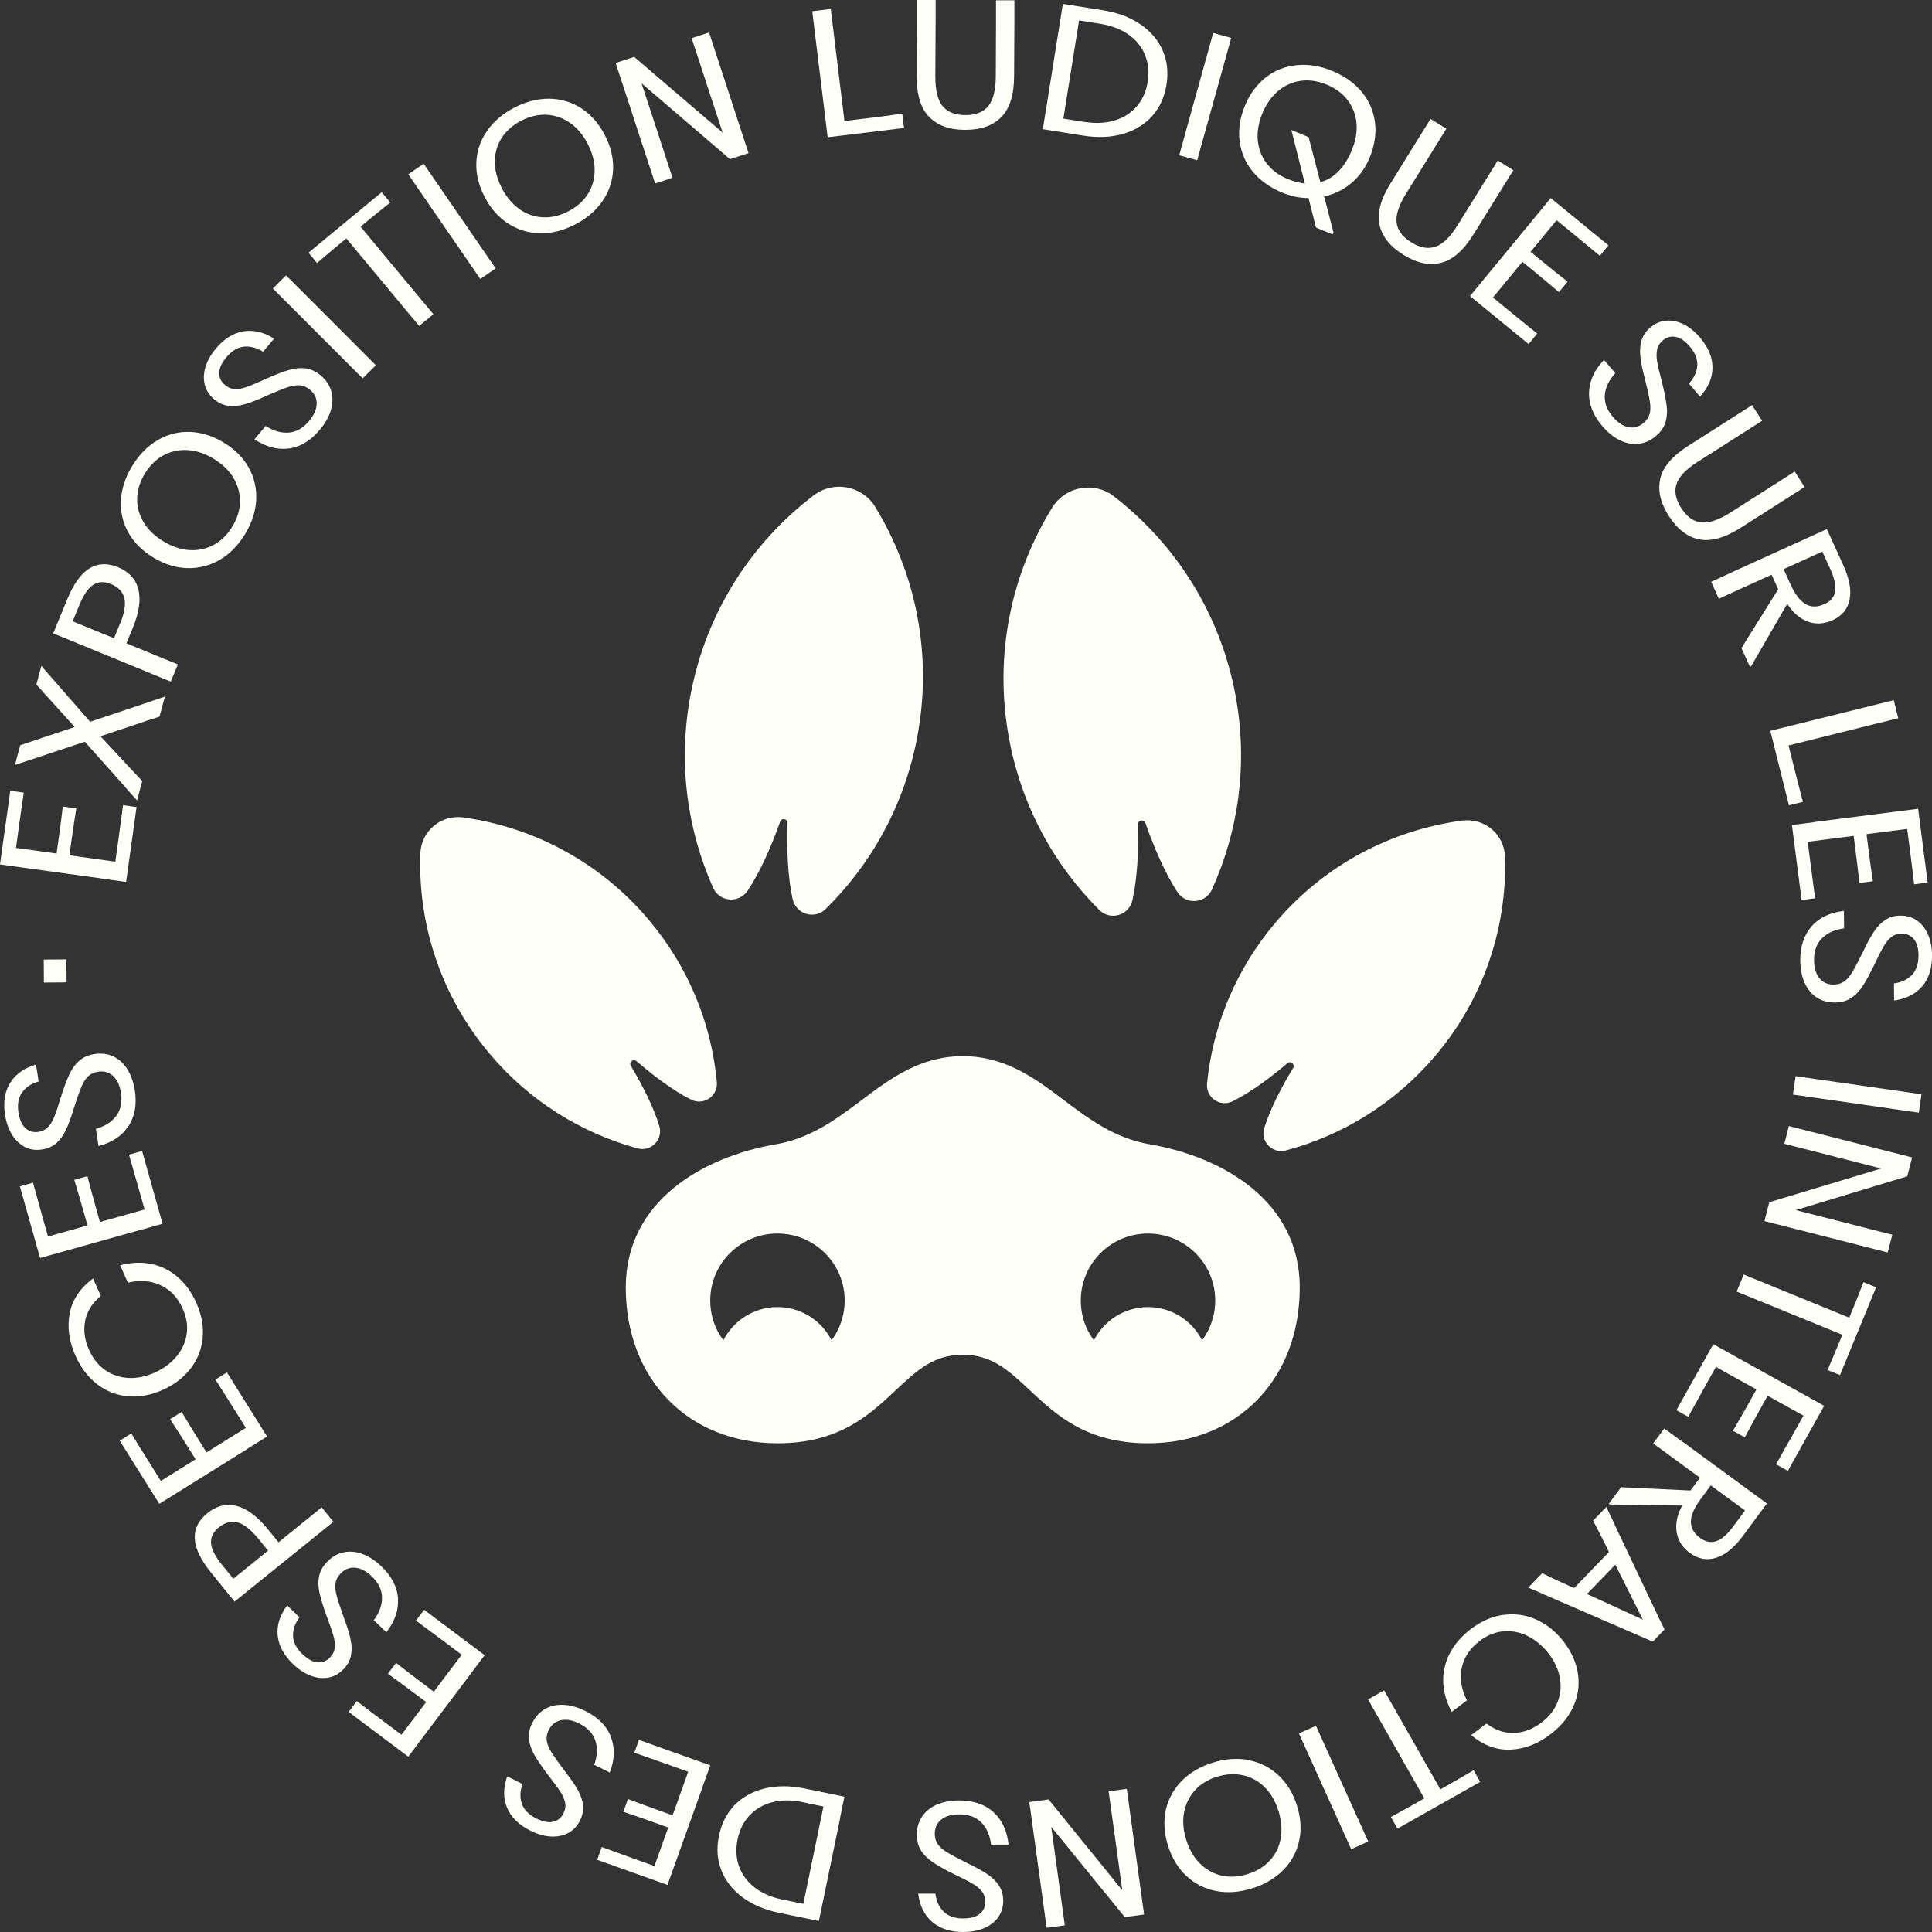 <svg width="102" height="102" viewBox="0 0 102 102" fill="none" xmlns="http://www.w3.org/2000/svg">
<rect x="0" y="0" width="102" height="102" fill="#333333" stroke="none"/>
<g clip-path="url(#clip0_372_2014)">
<path d="M5.474 46.394L1.176 45.801L0 45.639L0.543 41.748L1.256 41.846C1.176 42.368 1.093 42.964 0.998 43.644L0.844 44.766L2.986 45.062L3.078 44.414C3.177 43.707 3.256 43.095 3.315 42.581L4.028 42.68C3.945 43.194 3.854 43.802 3.755 44.509L3.664 45.157L6.088 45.493L6.25 44.335C6.349 43.612 6.432 43.004 6.496 42.51L7.209 42.609L6.658 46.563L5.482 46.401L5.474 46.394Z" fill="#FEFFF7"/>
<path d="M8.084 37.943C7.803 38.026 7.577 38.105 7.399 38.172L5.303 38.871L6.789 40.468L7.51 41.238L7.236 42.257C6.908 41.902 6.666 41.625 6.504 41.431L4.476 39.16L1.604 40.116L0.788 40.385L1.065 39.349L1.077 39.342C1.426 39.227 1.687 39.136 1.865 39.077L3.941 38.382L2.495 36.778L2.301 36.572C2.194 36.442 2.067 36.295 1.921 36.141L2.182 35.158L2.745 35.802L4.757 38.105L7.672 37.129C8.132 36.971 8.472 36.853 8.702 36.782L8.421 37.832L8.088 37.947L8.084 37.943Z" fill="#FEFFF7"/>
<path d="M7.922 35.537L3.91 33.889L2.809 33.439L3.553 31.63C3.886 30.824 4.274 30.282 4.722 30.01C5.165 29.737 5.672 29.713 6.235 29.947C6.809 30.184 7.166 30.571 7.304 31.116C7.443 31.661 7.344 32.345 7.003 33.17L6.674 33.964L8.29 34.628L9.392 35.078L9.015 35.987L7.914 35.537H7.922ZM6.346 32.91C6.571 32.356 6.647 31.914 6.563 31.578C6.48 31.242 6.251 30.994 5.866 30.839C5.506 30.689 5.193 30.701 4.924 30.875C4.658 31.045 4.417 31.392 4.203 31.91L3.834 32.803L6.017 33.696L6.342 32.91H6.346Z" fill="#FEFFF7"/>
<path d="M11.597 29.559C11.066 29.867 10.496 30.01 9.89 29.994C9.284 29.978 8.686 29.792 8.104 29.441C7.521 29.089 7.082 28.655 6.785 28.133C6.487 27.612 6.357 27.043 6.384 26.43C6.412 25.818 6.61 25.209 6.975 24.609C7.339 24.009 7.787 23.55 8.317 23.242C8.848 22.93 9.415 22.784 10.017 22.803C10.619 22.823 11.217 23.009 11.803 23.361C12.385 23.712 12.825 24.147 13.122 24.672C13.419 25.198 13.554 25.767 13.526 26.379C13.498 26.991 13.3 27.6 12.936 28.2C12.571 28.801 12.124 29.255 11.593 29.563L11.597 29.559ZM10.013 29.042C10.472 29.069 10.896 28.975 11.292 28.761C11.684 28.548 12.009 28.224 12.27 27.793C12.532 27.359 12.666 26.92 12.67 26.474C12.67 26.027 12.556 25.608 12.318 25.217C12.08 24.826 11.728 24.491 11.268 24.214C10.813 23.941 10.357 23.787 9.898 23.764C9.442 23.736 9.018 23.831 8.626 24.04C8.234 24.253 7.909 24.577 7.644 25.012C7.379 25.447 7.248 25.885 7.24 26.328C7.232 26.77 7.351 27.189 7.589 27.584C7.826 27.975 8.179 28.311 8.638 28.587C9.094 28.86 9.553 29.014 10.013 29.042Z" fill="#FEFFF7"/>
<path d="M15.269 23.673C14.659 23.764 14.049 23.602 13.435 23.195L14.025 22.488C14.441 22.756 14.849 22.871 15.249 22.839C15.653 22.804 16.01 22.598 16.323 22.223C16.58 21.915 16.711 21.614 16.719 21.318C16.727 21.022 16.608 20.773 16.358 20.572C16.192 20.433 16.014 20.354 15.823 20.342C15.633 20.331 15.412 20.366 15.158 20.453C14.905 20.54 14.52 20.698 14.013 20.919C13.586 21.117 13.221 21.259 12.912 21.346C12.603 21.433 12.318 21.46 12.057 21.425C11.791 21.389 11.546 21.279 11.312 21.085C11.059 20.872 10.892 20.619 10.813 20.327C10.738 20.03 10.746 19.718 10.845 19.386C10.944 19.054 11.126 18.73 11.391 18.41C11.827 17.889 12.31 17.585 12.849 17.494C13.384 17.403 13.926 17.533 14.469 17.877L13.891 18.572C13.546 18.355 13.209 18.268 12.873 18.304C12.536 18.339 12.231 18.529 11.95 18.865C11.704 19.161 11.578 19.434 11.573 19.686C11.57 19.939 11.669 20.153 11.875 20.323C12.037 20.457 12.211 20.532 12.397 20.54C12.584 20.548 12.793 20.512 13.027 20.429C13.261 20.346 13.598 20.204 14.037 20.003C14.524 19.785 14.928 19.631 15.245 19.536C15.562 19.442 15.859 19.414 16.133 19.45C16.406 19.485 16.671 19.608 16.921 19.813C17.206 20.05 17.396 20.331 17.487 20.647C17.578 20.967 17.574 21.298 17.471 21.65C17.368 22.002 17.174 22.345 16.893 22.681C16.414 23.258 15.867 23.59 15.257 23.681L15.269 23.673Z" fill="#FEFFF7"/>
<path d="M18.307 19.137L15.245 16.072L14.405 15.23L15.102 14.539L15.942 15.376L19.004 18.442L19.843 19.283L19.146 19.975L18.307 19.137Z" fill="#FEFFF7"/>
<path d="M16.287 13.342L20.153 10.146L20.604 10.691C20.173 11.03 19.674 11.437 19.111 11.904L19.036 11.967L22.122 15.677L22.882 16.589L22.129 17.209L21.369 16.297L18.283 12.587L18.216 12.642C17.646 13.113 17.154 13.527 16.739 13.887L16.287 13.342Z" fill="#FEFFF7"/>
<path d="M24.684 13.748L22.228 10.181L21.555 9.201L22.367 8.644L23.04 9.624L25.496 13.191L26.169 14.171L25.357 14.728L24.684 13.748Z" fill="#FEFFF7"/>
<path d="M28.514 12.315C27.9 12.303 27.338 12.133 26.827 11.801C26.316 11.473 25.904 11.007 25.591 10.402C25.274 9.802 25.128 9.201 25.147 8.601C25.167 8 25.349 7.447 25.694 6.938C26.038 6.428 26.522 6.013 27.148 5.685C27.769 5.361 28.391 5.203 29.005 5.211C29.619 5.219 30.181 5.389 30.689 5.717C31.195 6.045 31.607 6.511 31.924 7.119C32.237 7.72 32.388 8.32 32.368 8.925C32.348 9.529 32.17 10.082 31.825 10.592C31.481 11.102 30.997 11.517 30.376 11.845C29.75 12.168 29.132 12.326 28.518 12.315H28.514ZM27.433 11.05C27.813 11.311 28.225 11.453 28.672 11.473C29.12 11.493 29.568 11.386 30.011 11.153C30.463 10.916 30.803 10.612 31.041 10.233C31.279 9.853 31.393 9.435 31.393 8.976C31.393 8.518 31.267 8.048 31.017 7.574C30.772 7.104 30.459 6.736 30.082 6.479C29.706 6.219 29.294 6.08 28.851 6.057C28.407 6.037 27.959 6.144 27.508 6.377C27.056 6.614 26.716 6.918 26.478 7.293C26.241 7.669 26.122 8.087 26.126 8.546C26.126 9.004 26.252 9.474 26.502 9.948C26.747 10.418 27.06 10.786 27.437 11.046L27.433 11.05Z" fill="#FEFFF7"/>
<path d="M33.865 4.382L35.137 8.261L35.505 9.387L34.586 9.687L34.218 8.561L32.871 4.449L32.503 3.323L33.481 3.003L38.151 7.001L36.884 3.141L36.515 2.015L37.434 1.715L37.803 2.841L39.518 8.083L38.539 8.403L33.861 4.389L33.865 4.382Z" fill="#FEFFF7"/>
<path d="M43.553 6.064L43.026 1.77L42.884 0.593L43.862 0.474L44.005 1.651L44.583 6.388L45.656 6.258C46.449 6.163 47.11 6.076 47.637 6.001L47.728 6.756L43.696 7.246L43.553 6.068V6.064Z" fill="#FEFFF7"/>
<path d="M49.055 6.175C48.611 5.721 48.39 4.994 48.394 3.99L48.406 1.185V0H49.396V1.185L49.38 4.034C49.38 4.753 49.503 5.274 49.76 5.594C50.018 5.914 50.418 6.076 50.968 6.076C51.519 6.076 51.923 5.918 52.18 5.594C52.438 5.27 52.568 4.757 52.572 4.046L52.584 1.197V0.016H53.555V1.201L53.539 4.006C53.539 4.998 53.313 5.721 52.869 6.175C52.426 6.629 51.788 6.858 50.956 6.855C50.132 6.855 49.499 6.625 49.055 6.171V6.175Z" fill="#FEFFF7"/>
<path d="M55.246 5.65L55.927 1.375L56.113 0.206L58.232 0.541C59.005 0.664 59.658 0.909 60.205 1.28C60.747 1.652 61.139 2.11 61.381 2.659C61.623 3.208 61.69 3.809 61.587 4.461C61.48 5.12 61.231 5.673 60.835 6.12C60.438 6.566 59.924 6.882 59.29 7.068C58.66 7.25 57.959 7.281 57.187 7.159L55.056 6.819L55.242 5.65H55.246ZM57.266 6.436C57.852 6.527 58.379 6.503 58.854 6.357C59.329 6.211 59.718 5.962 60.019 5.61C60.32 5.259 60.514 4.824 60.593 4.314C60.676 3.801 60.629 3.331 60.45 2.9C60.272 2.469 59.983 2.11 59.579 1.825C59.175 1.541 58.68 1.351 58.09 1.256L56.969 1.079L56.141 6.262L57.262 6.44L57.266 6.436Z" fill="#FEFFF7"/>
<path d="M62.574 7.048L63.734 2.88L64.051 1.738L65.002 2.003L64.685 3.145L63.524 7.317L63.207 8.458L62.257 8.198L62.574 7.056V7.048Z" fill="#FEFFF7"/>
<path d="M66.134 9.055C65.75 8.577 65.52 8.04 65.445 7.435C65.37 6.835 65.465 6.219 65.722 5.59C65.98 4.962 66.348 4.465 66.819 4.093C67.291 3.722 67.833 3.505 68.447 3.441C69.061 3.378 69.691 3.477 70.341 3.745C70.99 4.014 71.513 4.386 71.901 4.86C72.289 5.334 72.519 5.871 72.594 6.472C72.666 7.068 72.57 7.684 72.313 8.316C72.083 8.87 71.763 9.32 71.339 9.672C70.919 10.023 70.44 10.256 69.909 10.371L70.4 12.267L70.356 12.374L69.477 12.014L69.085 10.454C68.633 10.462 68.17 10.363 67.687 10.165C67.037 9.897 66.518 9.525 66.134 9.047V9.055ZM66.407 7.416C66.451 7.874 66.606 8.281 66.879 8.633C67.152 8.988 67.52 9.261 67.984 9.45C68.285 9.573 68.586 9.652 68.891 9.691L68.178 6.863L69.089 7.238L69.707 9.616C70.067 9.521 70.384 9.332 70.665 9.043C70.947 8.759 71.184 8.384 71.374 7.917C71.576 7.428 71.656 6.954 71.616 6.499C71.572 6.045 71.418 5.642 71.149 5.286C70.879 4.931 70.507 4.658 70.04 4.465C69.568 4.271 69.113 4.204 68.673 4.267C68.233 4.326 67.833 4.508 67.481 4.8C67.128 5.097 66.851 5.492 66.645 5.99C66.443 6.479 66.364 6.954 66.403 7.412L66.407 7.416Z" fill="#FEFFF7"/>
<path d="M72.836 11.876C72.694 11.256 72.888 10.521 73.419 9.672L74.9 7.285L75.526 6.278L76.362 6.795L75.736 7.803L74.231 10.225C73.85 10.837 73.684 11.347 73.735 11.754C73.787 12.161 74.044 12.508 74.512 12.796C74.979 13.085 75.407 13.16 75.799 13.018C76.187 12.88 76.571 12.508 76.944 11.904L78.449 9.482L79.075 8.474L79.898 8.984L79.273 9.992L77.791 12.378C77.269 13.219 76.698 13.721 76.08 13.875C75.466 14.033 74.801 13.891 74.092 13.452C73.395 13.022 72.975 12.496 72.832 11.876H72.836Z" fill="#FEFFF7"/>
<path d="M78.362 14.716L81.115 11.374L81.871 10.457L84.917 12.95L84.462 13.504C84.058 13.168 83.59 12.781 83.059 12.346L82.18 11.627L80.806 13.294L81.313 13.709C81.867 14.163 82.347 14.546 82.758 14.87L82.303 15.424C81.907 15.084 81.436 14.689 80.881 14.234L80.374 13.82L78.821 15.708L79.725 16.451C80.291 16.913 80.77 17.304 81.158 17.612L80.703 18.165L77.609 15.633L78.362 14.716Z" fill="#FEFFF7"/>
<path d="M83.895 20.721C83.911 20.109 84.173 19.532 84.684 19.003L85.282 19.702C84.945 20.066 84.763 20.445 84.727 20.848C84.692 21.251 84.834 21.638 85.151 22.009C85.412 22.314 85.686 22.495 85.975 22.555C86.264 22.61 86.529 22.535 86.775 22.329C86.941 22.187 87.048 22.025 87.096 21.843C87.143 21.662 87.143 21.436 87.1 21.172C87.056 20.907 86.969 20.504 86.834 19.967C86.712 19.512 86.632 19.129 86.601 18.813C86.569 18.497 86.589 18.213 86.668 17.96C86.747 17.707 86.902 17.482 87.131 17.288C87.385 17.075 87.662 16.952 87.967 16.929C88.272 16.905 88.577 16.968 88.89 17.122C89.199 17.276 89.488 17.513 89.757 17.826C90.197 18.343 90.415 18.872 90.411 19.414C90.407 19.955 90.189 20.465 89.753 20.939L89.167 20.251C89.441 19.951 89.587 19.635 89.607 19.299C89.627 18.963 89.496 18.631 89.215 18.296C88.965 18.003 88.716 17.833 88.466 17.786C88.217 17.739 87.991 17.802 87.789 17.972C87.626 18.11 87.523 18.268 87.488 18.45C87.448 18.631 87.448 18.841 87.488 19.086C87.527 19.331 87.615 19.686 87.737 20.152C87.868 20.67 87.951 21.093 87.991 21.421C88.031 21.749 88.007 22.045 87.924 22.306C87.84 22.57 87.678 22.807 87.428 23.017C87.143 23.258 86.838 23.396 86.505 23.432C86.177 23.467 85.844 23.404 85.515 23.242C85.187 23.08 84.882 22.831 84.596 22.499C84.109 21.926 83.876 21.338 83.891 20.721H83.895Z" fill="#FEFFF7"/>
<path d="M87.65 25.277C87.792 24.656 88.283 24.08 89.131 23.538L91.5 22.029L92.502 21.389L93.032 22.215L92.03 22.855L89.622 24.388C89.012 24.775 88.644 25.162 88.513 25.549C88.382 25.936 88.466 26.363 88.763 26.825C89.06 27.288 89.412 27.54 89.824 27.58C90.236 27.619 90.743 27.45 91.341 27.07L93.749 25.537L94.751 24.897L95.274 25.711L94.272 26.351L91.904 27.86C91.068 28.394 90.335 28.599 89.713 28.477C89.091 28.354 88.553 27.939 88.105 27.24C87.662 26.549 87.511 25.893 87.654 25.277H87.65Z" fill="#FEFFF7"/>
<path d="M91.416 30.219L95.365 28.425L96.447 27.932L97.322 29.848C97.639 30.547 97.75 31.148 97.651 31.649C97.552 32.151 97.251 32.518 96.744 32.748C96.296 32.949 95.86 32.973 95.441 32.815C95.017 32.657 94.656 32.345 94.359 31.878L92.446 35.181L92.391 35.209L91.939 34.217L93.88 31.108L93.531 30.342L91.828 31.116L90.747 31.61L90.339 30.717L91.42 30.223L91.416 30.219ZM94.545 30.879C94.779 31.392 95.044 31.732 95.334 31.898C95.623 32.06 95.951 32.06 96.316 31.894C96.648 31.744 96.843 31.519 96.89 31.219C96.938 30.922 96.85 30.523 96.621 30.022L96.209 29.121L94.165 30.049L94.545 30.879Z" fill="#FEFFF7"/>
<path d="M94.618 38.298L98.828 37.251L99.981 36.967L100.218 37.919L99.066 38.203L94.427 39.357L94.689 40.404C94.883 41.178 95.049 41.818 95.188 42.332L94.447 42.518L93.465 38.583L94.618 38.294V38.298Z" fill="#FEFFF7"/>
<path d="M95.786 43.399L100.087 42.85L101.268 42.7L101.771 46.595L101.058 46.686C100.998 46.164 100.923 45.564 100.836 44.885L100.689 43.763L98.543 44.039L98.626 44.691C98.717 45.398 98.8 46.01 98.879 46.524L98.166 46.615C98.111 46.097 98.04 45.485 97.948 44.778L97.865 44.13L95.437 44.442L95.588 45.599C95.683 46.327 95.762 46.935 95.829 47.425L95.116 47.516L94.606 43.557L95.786 43.407V43.399Z" fill="#FEFFF7"/>
<path d="M95.639 48.906C96.047 48.448 96.617 48.175 97.35 48.092L97.358 49.013C96.867 49.076 96.479 49.25 96.194 49.534C95.908 49.819 95.77 50.206 95.774 50.696C95.774 51.095 95.873 51.411 96.055 51.64C96.237 51.869 96.491 51.984 96.811 51.98C97.029 51.98 97.216 51.92 97.37 51.814C97.525 51.703 97.667 51.533 97.806 51.3C97.944 51.067 98.134 50.704 98.38 50.206C98.578 49.779 98.764 49.435 98.946 49.171C99.125 48.906 99.327 48.705 99.549 48.559C99.77 48.416 100.036 48.341 100.337 48.341C100.665 48.341 100.959 48.424 101.208 48.602C101.458 48.776 101.652 49.025 101.79 49.341C101.929 49.657 102 50.024 102.004 50.435C102.008 51.115 101.834 51.66 101.485 52.071C101.133 52.481 100.638 52.734 100 52.821L99.992 51.92C100.392 51.865 100.709 51.715 100.943 51.47C101.172 51.225 101.287 50.886 101.287 50.451C101.287 50.068 101.204 49.775 101.042 49.582C100.879 49.384 100.665 49.289 100.4 49.289C100.186 49.289 100.008 49.349 99.861 49.463C99.715 49.578 99.576 49.74 99.453 49.953C99.327 50.166 99.164 50.49 98.958 50.929C98.725 51.407 98.519 51.786 98.337 52.063C98.154 52.339 97.948 52.553 97.715 52.699C97.481 52.849 97.204 52.924 96.879 52.928C96.507 52.928 96.182 52.841 95.904 52.655C95.627 52.474 95.417 52.213 95.271 51.877C95.124 51.541 95.049 51.154 95.045 50.719C95.041 49.969 95.239 49.364 95.647 48.906H95.639Z" fill="#FEFFF7"/>
<path d="M95.975 56.985L100.269 57.602L101.445 57.772L101.306 58.743L100.13 58.574L95.837 57.957L94.66 57.787L94.799 56.815L95.975 56.985Z" fill="#FEFFF7"/>
<path d="M99.318 61.691L95.358 60.679L94.205 60.387L94.443 59.451L95.595 59.743L99.798 60.814L100.95 61.106L100.697 62.102L94.807 63.887L98.752 64.895L99.905 65.187L99.663 66.124L98.51 65.831L93.155 64.468L93.409 63.472L99.314 61.691H99.318Z" fill="#FEFFF7"/>
<path d="M99.049 67.965L97.144 72.599L96.486 72.33C96.704 71.829 96.953 71.236 97.231 70.56L97.266 70.469L92.791 68.64L91.689 68.19L92.058 67.289L93.159 67.739L97.635 69.569L97.666 69.486C97.948 68.802 98.185 68.206 98.383 67.692L99.041 67.961L99.049 67.965Z" fill="#FEFFF7"/>
<path d="M91.48 71.54L95.27 73.645L96.308 74.222L94.391 77.655L93.765 77.308C94.026 76.853 94.323 76.324 94.66 75.727L95.215 74.74L93.325 73.689L93.004 74.262C92.656 74.886 92.359 75.427 92.117 75.885L91.491 75.538C91.757 75.091 92.062 74.554 92.41 73.93L92.731 73.357L90.592 72.168L90.022 73.187C89.665 73.827 89.368 74.364 89.131 74.799L88.505 74.451L90.454 70.967L91.491 71.544L91.48 71.54Z" fill="#FEFFF7"/>
<path d="M88.826 76.111L92.323 78.671L93.282 79.374L92.03 81.073C91.575 81.689 91.104 82.08 90.616 82.238C90.129 82.397 89.662 82.314 89.214 81.986C88.818 81.697 88.588 81.33 88.517 80.883C88.45 80.437 88.545 79.971 88.81 79.485L84.988 79.43L84.936 79.394L85.582 78.517L89.25 78.691L89.749 78.015L88.24 76.909L87.281 76.206L87.864 75.415L88.822 76.119L88.826 76.111ZM89.777 79.157C89.44 79.615 89.27 80.006 89.27 80.338C89.27 80.67 89.428 80.954 89.753 81.192C90.05 81.409 90.339 81.464 90.624 81.361C90.909 81.259 91.215 80.986 91.539 80.544L92.129 79.746L90.319 78.422L89.777 79.157Z" fill="#FEFFF7"/>
<path d="M85.237 80.477L87.634 85.53C87.772 85.81 87.856 85.976 87.879 86.027L87.258 86.671L81.57 84.202L81.166 84.02C81.027 83.969 80.869 83.902 80.686 83.815L81.419 83.056C81.788 83.238 82.073 83.376 82.279 83.467L83.103 83.843L84.944 81.938L84.548 81.136L84.109 80.279L84.806 79.56L85.242 80.473L85.237 80.477ZM83.784 84.155L86.731 85.506L85.281 82.606L83.784 84.155Z" fill="#FEFFF7"/>
<path d="M79.403 85.257C80.01 85.178 80.588 85.265 81.134 85.517C81.681 85.766 82.156 86.157 82.56 86.679C82.972 87.216 83.222 87.781 83.309 88.374C83.396 88.966 83.317 89.539 83.067 90.088C82.822 90.642 82.422 91.127 81.867 91.554C81.198 92.068 80.493 92.34 79.752 92.372C79.015 92.404 78.318 92.151 77.673 91.606L78.477 90.993C78.936 91.341 79.423 91.507 79.93 91.491C80.441 91.475 80.928 91.29 81.392 90.934C81.792 90.63 82.069 90.27 82.231 89.863C82.394 89.452 82.433 89.026 82.354 88.583C82.275 88.141 82.077 87.714 81.764 87.307C81.459 86.908 81.103 86.604 80.691 86.394C80.283 86.181 79.855 86.09 79.403 86.122C78.956 86.154 78.524 86.327 78.108 86.643C77.593 87.038 77.28 87.517 77.169 88.078C77.063 88.639 77.154 89.204 77.447 89.769L76.643 90.381C76.358 89.844 76.207 89.31 76.195 88.777C76.183 88.247 76.302 87.746 76.548 87.276C76.797 86.805 77.162 86.383 77.645 86.011C78.203 85.585 78.785 85.332 79.395 85.253L79.403 85.257Z" fill="#FEFFF7"/>
<path d="M78.148 94.075L73.779 96.544L73.431 95.928C73.914 95.667 74.476 95.359 75.114 94.995L75.197 94.948L72.813 90.752L72.227 89.721L73.074 89.243L73.66 90.274L76.045 94.47L76.124 94.427C76.766 94.063 77.324 93.739 77.799 93.459L78.148 94.075Z" fill="#FEFFF7"/>
<path d="M69.964 92.194L71.747 96.141L72.234 97.224L71.335 97.627L70.848 96.544L69.065 92.597L68.578 91.515L69.477 91.112L69.964 92.194Z" fill="#FEFFF7"/>
<path d="M65.937 92.929C66.539 93.052 67.062 93.32 67.505 93.735C67.949 94.15 68.27 94.683 68.476 95.331C68.678 95.979 68.717 96.595 68.591 97.18C68.464 97.769 68.187 98.278 67.759 98.721C67.331 99.159 66.781 99.487 66.107 99.697C65.434 99.906 64.796 99.954 64.194 99.835C63.592 99.716 63.069 99.452 62.63 99.037C62.19 98.626 61.869 98.093 61.663 97.437C61.461 96.789 61.422 96.169 61.544 95.58C61.671 94.991 61.948 94.478 62.376 94.035C62.804 93.597 63.354 93.269 64.028 93.059C64.701 92.85 65.335 92.807 65.937 92.925V92.929ZM66.776 94.363C66.452 94.039 66.072 93.826 65.632 93.727C65.196 93.628 64.737 93.656 64.257 93.802C63.77 93.952 63.378 94.193 63.081 94.525C62.78 94.857 62.594 95.248 62.511 95.699C62.428 96.149 62.467 96.631 62.63 97.145C62.788 97.65 63.03 98.065 63.354 98.389C63.679 98.709 64.059 98.922 64.491 99.021C64.927 99.12 65.386 99.096 65.87 98.942C66.357 98.792 66.749 98.551 67.046 98.223C67.347 97.895 67.537 97.504 67.616 97.054C67.695 96.603 67.656 96.121 67.497 95.608C67.339 95.102 67.097 94.683 66.773 94.359L66.776 94.363Z" fill="#FEFFF7"/>
<path d="M59.25 99.788L58.692 95.746L58.529 94.573L59.488 94.442L59.65 95.616L60.24 99.902L60.403 101.076L59.381 101.214L55.499 96.449L56.054 100.475L56.216 101.649L55.258 101.779L55.095 100.606L54.343 95.142L55.361 95.003L59.242 99.788H59.25Z" fill="#FEFFF7"/>
<path d="M52.445 95.671C52.905 96.082 53.17 96.655 53.245 97.386H52.323C52.263 96.892 52.093 96.505 51.812 96.22C51.53 95.936 51.142 95.79 50.651 95.79C50.247 95.79 49.93 95.88 49.7 96.062C49.471 96.244 49.352 96.497 49.352 96.813C49.352 97.03 49.407 97.216 49.514 97.37C49.625 97.524 49.792 97.67 50.025 97.808C50.255 97.947 50.619 98.14 51.114 98.389C51.538 98.591 51.883 98.78 52.148 98.962C52.41 99.144 52.612 99.345 52.754 99.57C52.897 99.796 52.964 100.056 52.964 100.361C52.964 100.688 52.873 100.981 52.695 101.226C52.517 101.475 52.267 101.664 51.95 101.799C51.629 101.933 51.265 102 50.849 102C50.168 102 49.625 101.818 49.213 101.467C48.801 101.111 48.556 100.617 48.477 99.977H49.384C49.435 100.38 49.582 100.696 49.827 100.933C50.069 101.166 50.41 101.285 50.845 101.285C51.229 101.285 51.523 101.206 51.721 101.048C51.919 100.89 52.018 100.677 52.018 100.412C52.018 100.199 51.962 100.021 51.851 99.871C51.74 99.724 51.578 99.586 51.364 99.46C51.15 99.333 50.825 99.163 50.39 98.958C49.91 98.721 49.534 98.512 49.261 98.326C48.987 98.14 48.774 97.935 48.627 97.702C48.48 97.469 48.405 97.188 48.405 96.864C48.405 96.493 48.5 96.169 48.687 95.896C48.873 95.624 49.134 95.414 49.475 95.268C49.811 95.126 50.2 95.055 50.639 95.055C51.392 95.055 51.994 95.264 52.453 95.675L52.445 95.671Z" fill="#FEFFF7"/>
<path d="M44.35 96.019L43.474 100.258L43.233 101.419L41.129 100.989C40.365 100.831 39.719 100.554 39.193 100.163C38.666 99.772 38.297 99.294 38.08 98.733C37.862 98.172 37.822 97.571 37.957 96.924C38.091 96.272 38.369 95.73 38.785 95.3C39.204 94.869 39.731 94.581 40.369 94.423C41.007 94.269 41.708 94.269 42.472 94.423L44.583 94.857L44.342 96.019H44.35ZM42.365 95.142C41.787 95.023 41.256 95.023 40.773 95.15C40.29 95.272 39.894 95.505 39.573 95.845C39.252 96.185 39.046 96.607 38.939 97.113C38.836 97.623 38.86 98.097 39.018 98.535C39.177 98.974 39.45 99.345 39.838 99.65C40.23 99.954 40.717 100.163 41.3 100.286L42.413 100.515L43.474 95.375L42.361 95.146L42.365 95.142Z" fill="#FEFFF7"/>
<path d="M37.101 94.324L35.64 98.397L35.24 99.515L31.528 98.191L31.77 97.516C32.265 97.698 32.835 97.903 33.481 98.136L34.55 98.519L35.279 96.485L34.661 96.263C33.988 96.022 33.406 95.821 32.911 95.655L33.152 94.98C33.639 95.165 34.218 95.379 34.891 95.62L35.509 95.841L36.333 93.541L35.228 93.146C34.539 92.901 33.956 92.696 33.489 92.534L33.731 91.858L37.497 93.202L37.097 94.32L37.101 94.324Z" fill="#FEFFF7"/>
<path d="M32.246 91.692C32.471 92.265 32.456 92.893 32.194 93.581L31.37 93.17C31.537 92.708 31.56 92.281 31.434 91.902C31.307 91.519 31.026 91.218 30.586 90.997C30.226 90.815 29.901 90.756 29.616 90.819C29.326 90.879 29.113 91.052 28.97 91.337C28.871 91.53 28.839 91.724 28.867 91.91C28.895 92.095 28.982 92.305 29.124 92.53C29.271 92.755 29.505 93.091 29.841 93.537C30.131 93.905 30.352 94.233 30.511 94.509C30.665 94.79 30.756 95.058 30.78 95.323C30.808 95.588 30.752 95.853 30.618 96.121C30.467 96.417 30.261 96.635 29.992 96.777C29.723 96.919 29.414 96.978 29.069 96.959C28.724 96.939 28.364 96.832 27.996 96.647C27.386 96.342 26.978 95.939 26.772 95.442C26.562 94.94 26.566 94.387 26.776 93.782L27.584 94.185C27.449 94.569 27.441 94.916 27.552 95.232C27.663 95.548 27.916 95.805 28.308 96.003C28.653 96.176 28.95 96.236 29.196 96.18C29.445 96.125 29.628 95.983 29.746 95.742C29.841 95.552 29.873 95.367 29.837 95.185C29.806 95.003 29.719 94.805 29.588 94.6C29.453 94.391 29.239 94.098 28.938 93.715C28.617 93.288 28.372 92.933 28.209 92.648C28.047 92.36 27.952 92.079 27.924 91.807C27.897 91.534 27.956 91.25 28.102 90.962C28.269 90.63 28.499 90.381 28.788 90.219C29.077 90.057 29.406 89.986 29.774 90.009C30.138 90.029 30.519 90.14 30.911 90.337C31.584 90.673 32.032 91.127 32.258 91.696L32.246 91.692Z" fill="#FEFFF7"/>
<path d="M24.874 88.338L22.268 91.795L21.555 92.744L18.406 90.381L18.838 89.808C19.254 90.128 19.737 90.496 20.288 90.906L21.195 91.586L22.498 89.859L21.971 89.465C21.401 89.034 20.902 88.67 20.478 88.366L20.91 87.793C21.317 88.113 21.809 88.489 22.379 88.919L22.902 89.314L24.375 87.363L23.441 86.659C22.854 86.221 22.359 85.853 21.959 85.561L22.391 84.988L25.587 87.386L24.874 88.335V88.338Z" fill="#FEFFF7"/>
<path d="M21.009 84.383C21.056 84.996 20.85 85.592 20.399 86.173L19.733 85.537C20.03 85.142 20.177 84.743 20.169 84.34C20.165 83.937 19.983 83.566 19.63 83.226C19.341 82.949 19.048 82.795 18.755 82.768C18.462 82.74 18.204 82.843 17.983 83.072C17.832 83.23 17.741 83.4 17.713 83.585C17.686 83.771 17.705 83.996 17.777 84.253C17.848 84.514 17.975 84.901 18.161 85.427C18.327 85.865 18.446 86.24 18.509 86.552C18.577 86.865 18.581 87.149 18.529 87.41C18.478 87.671 18.343 87.907 18.137 88.125C17.907 88.362 17.642 88.512 17.345 88.567C17.044 88.623 16.731 88.591 16.406 88.469C16.081 88.346 15.769 88.141 15.472 87.856C14.98 87.386 14.711 86.88 14.659 86.343C14.608 85.806 14.774 85.276 15.159 84.759L15.812 85.383C15.57 85.711 15.46 86.039 15.472 86.375C15.483 86.71 15.65 87.031 15.967 87.331C16.244 87.595 16.509 87.742 16.763 87.761C17.016 87.785 17.234 87.698 17.42 87.508C17.567 87.354 17.654 87.185 17.674 87.003C17.694 86.817 17.674 86.608 17.606 86.371C17.539 86.134 17.42 85.786 17.25 85.336C17.068 84.834 16.941 84.423 16.87 84.103C16.798 83.779 16.791 83.483 16.846 83.214C16.901 82.945 17.04 82.693 17.266 82.46C17.523 82.191 17.816 82.021 18.141 81.954C18.466 81.887 18.799 81.914 19.143 82.045C19.488 82.175 19.817 82.388 20.133 82.693C20.676 83.21 20.969 83.779 21.017 84.387L21.009 84.383Z" fill="#FEFFF7"/>
<path d="M16.679 81.089L13.305 83.811L12.382 84.558L11.15 83.037C10.599 82.357 10.31 81.756 10.283 81.239C10.255 80.717 10.481 80.267 10.952 79.884C11.435 79.493 11.95 79.37 12.497 79.508C13.043 79.647 13.598 80.066 14.16 80.757L14.703 81.425L16.061 80.326L16.984 79.58L17.602 80.342L16.679 81.089ZM13.614 81.207C13.237 80.745 12.881 80.469 12.548 80.378C12.211 80.287 11.883 80.374 11.562 80.63C11.257 80.875 11.118 81.156 11.142 81.472C11.166 81.788 11.356 82.163 11.709 82.598L12.318 83.349L14.152 81.867L13.618 81.207H13.614Z" fill="#FEFFF7"/>
<path d="M13.098 76.474L9.419 78.766L8.409 79.394L6.321 76.06L6.931 75.68C7.205 76.131 7.525 76.644 7.89 77.225L8.492 78.185L10.326 77.043L9.977 76.486C9.597 75.882 9.264 75.36 8.979 74.926L9.589 74.546C9.854 74.993 10.179 75.518 10.555 76.123L10.904 76.68L12.979 75.384L12.358 74.392C11.97 73.772 11.641 73.255 11.371 72.836L11.981 72.457L14.1 75.842L13.09 76.471L13.098 76.474Z" fill="#FEFFF7"/>
<path d="M10.702 70.655C10.635 71.263 10.417 71.8 10.045 72.275C9.672 72.745 9.185 73.116 8.579 73.385C7.957 73.661 7.347 73.772 6.749 73.717C6.151 73.661 5.612 73.452 5.133 73.085C4.654 72.717 4.27 72.215 3.985 71.579C3.64 70.809 3.541 70.062 3.68 69.339C3.818 68.616 4.23 68.004 4.911 67.498L5.323 68.419C4.88 68.786 4.602 69.217 4.499 69.715C4.397 70.212 4.46 70.73 4.698 71.263C4.904 71.721 5.185 72.077 5.545 72.33C5.906 72.583 6.314 72.721 6.765 72.749C7.217 72.776 7.676 72.681 8.147 72.476C8.607 72.271 8.987 71.998 9.288 71.65C9.589 71.303 9.779 70.908 9.851 70.465C9.926 70.023 9.855 69.564 9.645 69.09C9.379 68.498 8.987 68.083 8.464 67.846C7.941 67.609 7.371 67.565 6.753 67.719L6.341 66.799C6.935 66.645 7.49 66.625 8.009 66.736C8.528 66.846 8.987 67.079 9.391 67.431C9.795 67.783 10.12 68.233 10.366 68.79C10.651 69.43 10.762 70.054 10.694 70.663L10.702 70.655Z" fill="#FEFFF7"/>
<path d="M7.439 64.926L3.26 66.096L2.115 66.416L1.05 62.635L1.743 62.441C1.882 62.947 2.04 63.532 2.226 64.191L2.535 65.282L4.619 64.697L4.44 64.065C4.246 63.377 4.072 62.785 3.921 62.291L4.615 62.097C4.745 62.599 4.904 63.196 5.098 63.883L5.276 64.515L7.633 63.856L7.316 62.73C7.118 62.026 6.948 61.434 6.809 60.96L7.502 60.766L8.583 64.61L7.439 64.93V64.926Z" fill="#FEFFF7"/>
<path d="M6.777 59.455C6.441 59.968 5.918 60.32 5.201 60.505L5.062 59.597C5.537 59.462 5.898 59.237 6.136 58.913C6.377 58.589 6.46 58.186 6.385 57.7C6.326 57.305 6.187 57.005 5.969 56.807C5.751 56.61 5.486 56.531 5.173 56.582C4.955 56.614 4.781 56.697 4.646 56.827C4.512 56.958 4.393 57.147 4.29 57.396C4.187 57.645 4.052 58.032 3.882 58.562C3.747 59.012 3.612 59.38 3.474 59.668C3.335 59.956 3.165 60.185 2.967 60.359C2.765 60.533 2.515 60.644 2.218 60.687C1.889 60.739 1.592 60.695 1.319 60.557C1.046 60.419 0.82 60.205 0.634 59.909C0.452 59.613 0.329 59.265 0.266 58.854C0.163 58.182 0.254 57.617 0.543 57.159C0.832 56.701 1.283 56.381 1.901 56.203L2.04 57.096C1.652 57.211 1.359 57.404 1.165 57.677C0.971 57.953 0.907 58.305 0.975 58.736C1.034 59.115 1.157 59.391 1.343 59.561C1.529 59.731 1.755 59.798 2.02 59.759C2.23 59.727 2.4 59.644 2.531 59.51C2.662 59.376 2.773 59.198 2.864 58.965C2.959 58.736 3.074 58.388 3.212 57.926C3.375 57.416 3.525 57.013 3.664 56.717C3.803 56.416 3.977 56.179 4.187 55.998C4.397 55.816 4.658 55.701 4.983 55.65C5.351 55.595 5.684 55.634 5.985 55.776C6.286 55.919 6.532 56.144 6.726 56.456C6.92 56.768 7.05 57.136 7.118 57.57C7.233 58.313 7.118 58.937 6.785 59.455H6.777Z" fill="#FEFFF7"/>
<path d="M2.317 51.873L2.31 50.66L3.506 50.652L3.514 51.865L2.317 51.873Z" fill="#FEFFF7"/>
<path d="M68.269 56.389C67.671 57.369 67.061 58.538 66.748 59.55C66.526 60.265 67.172 60.932 67.897 60.735C70.855 59.945 73.608 58.281 75.743 55.781C78.345 52.727 79.565 48.962 79.458 45.244C79.423 44.051 78.377 43.166 77.193 43.324C73.501 43.818 69.968 45.623 67.366 48.677C65.231 51.182 64.031 54.161 63.726 57.199C63.651 57.942 64.415 58.475 65.084 58.139C66.035 57.665 67.097 56.879 67.968 56.132C68.142 55.982 68.388 56.191 68.269 56.389Z" fill="#FEFFF7"/>
<path d="M60.474 43.45C60.898 44.679 61.496 46.085 62.166 47.101C62.617 47.784 63.643 47.709 63.984 46.962C65.386 43.877 65.893 40.353 65.239 36.766C64.443 32.4 62.063 28.714 58.799 26.197C57.765 25.399 56.248 25.676 55.559 26.786C53.392 30.286 52.465 34.569 53.262 38.938C53.915 42.526 55.634 45.643 58.035 48.041C58.617 48.622 59.603 48.333 59.785 47.531C60.054 46.346 60.118 44.821 60.082 43.521C60.074 43.292 60.399 43.237 60.47 43.45H60.474Z" fill="#FEFFF7"/>
<path d="M33.306 56.274C33.897 57.258 34.499 58.431 34.808 59.447C35.025 60.162 34.372 60.825 33.651 60.628C30.7 59.818 27.955 58.139 25.84 55.622C23.258 52.553 22.062 48.78 22.192 45.062C22.236 43.873 23.285 42.992 24.47 43.158C28.161 43.675 31.678 45.505 34.261 48.574C36.38 51.091 37.56 54.078 37.846 57.12C37.917 57.866 37.148 58.392 36.479 58.052C35.532 57.574 34.475 56.776 33.608 56.025C33.433 55.875 33.188 56.085 33.306 56.278V56.274Z" fill="#FEFFF7"/>
<path d="M41.185 43.387C40.753 44.616 40.147 46.014 39.47 47.026C39.011 47.709 37.989 47.626 37.652 46.876C36.27 43.782 35.782 40.254 36.46 36.671C37.283 32.309 39.688 28.639 42.967 26.146C44.009 25.356 45.522 25.64 46.203 26.754C48.35 30.271 49.249 34.557 48.425 38.919C47.748 42.502 46.009 45.611 43.593 47.99C43.007 48.566 42.025 48.27 41.846 47.468C41.585 46.279 41.53 44.754 41.577 43.454C41.585 43.225 41.264 43.166 41.189 43.379L41.185 43.387Z" fill="#FEFFF7"/>
<path d="M60.708 60.415C58.842 60.095 57.483 59.072 56.172 58.084C54.656 56.938 53.087 55.761 50.829 55.761C48.572 55.761 47.003 56.942 45.486 58.084C44.171 59.072 42.812 60.095 40.951 60.415C37.125 61.071 33.037 63.401 33.037 67.972C33.037 72.816 36.333 76.198 41.05 76.198C44.302 76.198 45.894 74.709 47.296 73.393C48.409 72.346 49.292 71.524 50.829 71.524C52.366 71.524 53.249 72.35 54.362 73.393C55.769 74.709 57.361 76.198 60.609 76.198C65.326 76.198 68.621 72.816 68.621 67.972C68.621 63.401 64.534 61.071 60.708 60.415ZM44.12 70.434C44.052 70.548 43.981 70.655 43.902 70.762C43.375 69.723 42.294 69.007 41.046 69.007C39.798 69.007 38.721 69.723 38.19 70.762C38.111 70.655 38.04 70.548 37.972 70.434C37.667 69.912 37.497 69.308 37.497 68.664C37.497 66.708 39.085 65.124 41.046 65.124C43.007 65.124 44.595 66.708 44.595 68.664C44.595 69.308 44.421 69.912 44.12 70.434ZM63.682 70.434C63.615 70.548 63.544 70.655 63.464 70.762C62.938 69.723 61.856 69.007 60.609 69.007C59.361 69.007 58.284 69.723 57.753 70.762C57.674 70.655 57.602 70.548 57.535 70.434C57.23 69.912 57.06 69.308 57.06 68.664C57.06 66.708 58.648 65.124 60.609 65.124C62.569 65.124 64.158 66.708 64.158 68.664C64.158 69.308 63.983 69.912 63.682 70.434Z" fill="#FEFFF7"/>
</g>
<defs>
<clipPath id="clip0_372_2014">
<rect width="102" height="102" fill="white"/>
</clipPath>
</defs>
</svg>
